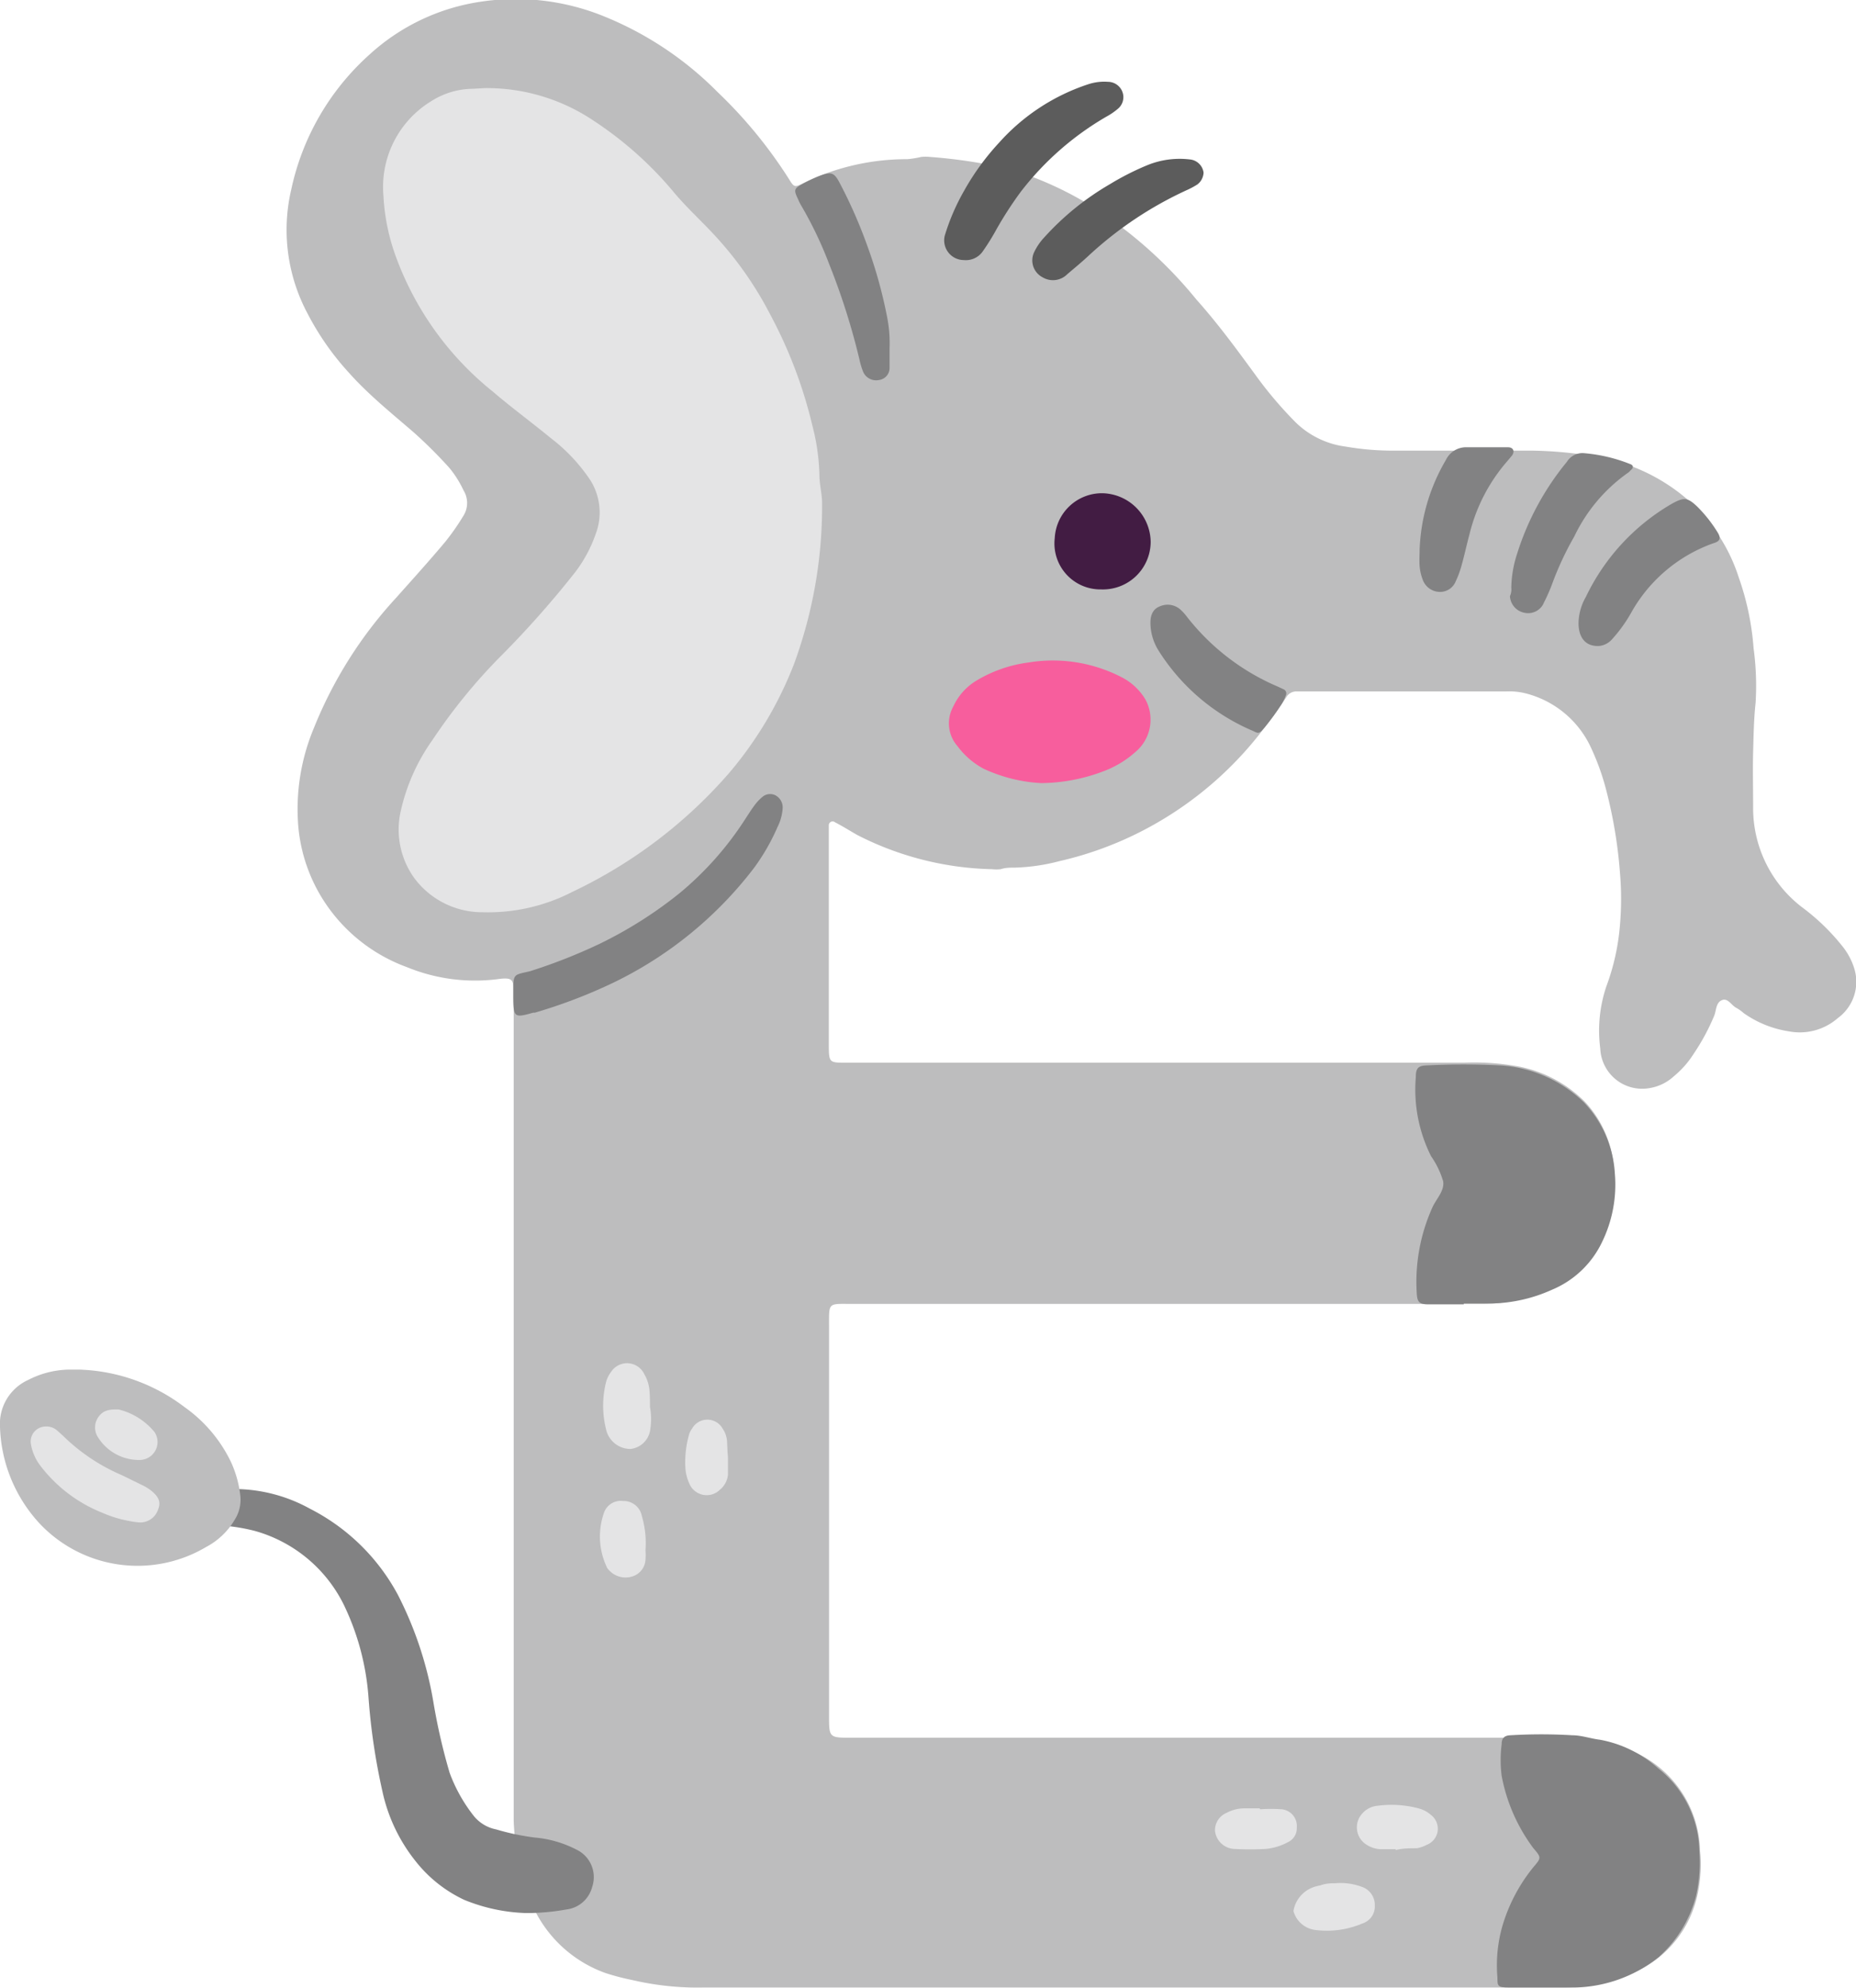 <svg xmlns="http://www.w3.org/2000/svg" viewBox="0 0 82.81 88.67"><defs><style>.cls-1{fill:#bdbdbe;}.cls-2{fill:#828283;}.cls-3{fill:#e4e4e5;}.cls-4{fill:#421c43;}.cls-5{fill:#5c5c5c;}.cls-6{fill:#f75e9d;}</style></defs><g id="圖層_2" data-name="圖層 2"><g id="OBJECTS"><path class="cls-1" d="M50.13,88.65H31.43a12.78,12.78,0,0,1-3.21-.33A10.53,10.53,0,0,1,27,88a5.66,5.66,0,0,1-3.43-3.48,10.69,10.69,0,0,1-.65-3.31c0-.55,0-1.1,0-1.66V44.94c0-.21,0-.42,0-.63,0-.64-.05-.73-.76-.63a8,8,0,0,1-4-.54,7.45,7.45,0,0,1-3.29-2.37,7.32,7.32,0,0,1-1.56-3.9,9.37,9.37,0,0,1,.7-4.41,19,19,0,0,1,3.64-5.77c.75-.84,1.51-1.68,2.23-2.54A10.58,10.58,0,0,0,20.68,23a1.07,1.07,0,0,0,0-1.13,4.69,4.69,0,0,0-.63-1,20.51,20.51,0,0,0-1.62-1.61c-1-.86-2-1.67-2.84-2.61A12.2,12.2,0,0,1,13.73,14,7.92,7.92,0,0,1,13,8.43a11.22,11.22,0,0,1,3.49-6,9.37,9.37,0,0,1,5-2.36,10.45,10.45,0,0,1,5.26.58A15.08,15.08,0,0,1,32,4.09,20.65,20.65,0,0,1,35.21,8c.22.36.25.36.63.17a10.49,10.49,0,0,1,4.64-1.07A4.2,4.2,0,0,0,41.1,7a1.89,1.89,0,0,1,.39,0,22.77,22.77,0,0,1,3.58.55A15.51,15.51,0,0,1,48.38,9a19.48,19.48,0,0,1,5,4.36c1,1.12,1.85,2.29,2.72,3.48a17.65,17.65,0,0,0,1.71,2,3.91,3.91,0,0,0,2.23,1.08,12.35,12.35,0,0,0,2.11.18c2.08,0,4.16,0,6.24,0a18.46,18.46,0,0,1,3,.3,8.38,8.38,0,0,1,3.44,1.51,7.74,7.74,0,0,1,2.75,3.85,12.11,12.11,0,0,1,.66,3.15,12.49,12.49,0,0,1,.09,2.44c-.08.74-.09,1.47-.11,2.2s0,1.63,0,2.45a5.57,5.57,0,0,0,2.16,4.45,9.61,9.61,0,0,1,1.81,1.74,3,3,0,0,1,.54,1A2,2,0,0,1,82,45.41,2.58,2.58,0,0,1,79.8,46a4.72,4.72,0,0,1-2-.81,1.86,1.86,0,0,0-.32-.23c-.23-.11-.38-.46-.65-.35s-.25.44-.34.68A9.6,9.6,0,0,1,75.57,47a4.22,4.22,0,0,1-.88,1,2.1,2.1,0,0,1-1.13.54,1.87,1.87,0,0,1-2.16-1.77A6.17,6.17,0,0,1,71.67,44a10.11,10.11,0,0,0,.61-2.76,13.47,13.47,0,0,0,0-2.29,20.75,20.75,0,0,0-.58-3.57,10.87,10.87,0,0,0-.7-2,4.4,4.4,0,0,0-3-2.47,3,3,0,0,0-.78-.07H57.85a.52.52,0,0,0-.46.26c-.23.35-.46.7-.71,1a16,16,0,0,1-5.58,4.89,15.64,15.64,0,0,1-3.83,1.42,8.72,8.72,0,0,1-2,.29c-.21,0-.41,0-.62.07a1.74,1.74,0,0,1-.39,0,13.84,13.84,0,0,1-6-1.52c-.32-.18-.63-.38-1-.57a.17.17,0,0,0-.28.14c0,.19,0,.37,0,.55v9.16c0,.91,0,.87.87.87H65.34a11,11,0,0,1,2.36.16,5.7,5.7,0,0,1,3,1.57A4.81,4.81,0,0,1,72,52.06a5.81,5.81,0,0,1-.16,2.27,4.77,4.77,0,0,1-3.07,3.35,7.76,7.76,0,0,1-2.7.48h-28c-1.14,0-1.08-.1-1.08,1V76.51c0,1,0,1,1,1H68.37c.55,0,1.11,0,1.66,0a6.46,6.46,0,0,1,2.68.55,4.94,4.94,0,0,1,3.14,4.46,6.27,6.27,0,0,1-.09,1.88,4.91,4.91,0,0,1-3.27,3.74,7.36,7.36,0,0,1-2.62.51H50.13Z"/><path class="cls-2" d="M68.87,88.65c-.52,0-1.05,0-1.57,0s-.48-.1-.49-.46a6.36,6.36,0,0,1,.24-2.34,7.52,7.52,0,0,1,1.36-2.56c.36-.42.37-.43,0-.86A7.79,7.79,0,0,1,67,79.21,5.57,5.57,0,0,1,67,77.8c0-.27.12-.39.39-.4a23.11,23.11,0,0,1,2.76,0c.41,0,.82.15,1.24.2A5.34,5.34,0,0,1,74,78.89a4.8,4.8,0,0,1,1.82,3.69,6.65,6.65,0,0,1-.15,2A5.53,5.53,0,0,1,74,87.3a6.19,6.19,0,0,1-3.7,1.35c-.47,0-.94,0-1.42,0Z"/><path class="cls-2" d="M65.31,58.18H63.74c-.42,0-.51-.1-.53-.52a8.09,8.09,0,0,1,.68-3.76c.17-.41.57-.77.5-1.21a3.85,3.85,0,0,0-.54-1.12,6.61,6.61,0,0,1-.68-3.52c0-.42.11-.52.52-.53a31.42,31.42,0,0,1,3.22,0,5.87,5.87,0,0,1,3.75,1.64,5,5,0,0,1,1.39,3.18,5.84,5.84,0,0,1-.57,3.06,4.31,4.31,0,0,1-2.24,2.13,6.85,6.85,0,0,1-2.67.61H65.31Z"/><path class="cls-2" d="M22.9,44.4v-.08c0-.92,0-.82.75-1a24.59,24.59,0,0,0,3.08-1.21,18.73,18.73,0,0,0,3.59-2.27,14.34,14.34,0,0,0,2.92-3.29c.14-.21.28-.44.44-.65a2.05,2.05,0,0,1,.32-.34.53.53,0,0,1,.59-.09.61.61,0,0,1,.33.59,2.19,2.19,0,0,1-.23.83,9.35,9.35,0,0,1-1.06,1.84,17.43,17.43,0,0,1-6.24,5.09,23.15,23.15,0,0,1-3.53,1.35l-.07,0c-.84.24-.88.21-.89-.67Z"/><path class="cls-2" d="M70.43,27.82a2.41,2.41,0,0,1,.33-1.2,9.56,9.56,0,0,1,3.85-4.16c.53-.29.69-.27,1.12.14a6.17,6.17,0,0,1,.92,1.17c.14.24.09.38-.2.46a6.81,6.81,0,0,0-3.66,3.08,6.52,6.52,0,0,1-.87,1.21.88.88,0,0,1-.54.29C70.79,28.86,70.44,28.49,70.43,27.82Z"/><path class="cls-2" d="M39.69,15.54c0,.29,0,.58,0,.87a.54.54,0,0,1-.47.54.63.63,0,0,1-.71-.37,3.24,3.24,0,0,1-.16-.53A30.66,30.66,0,0,0,37,11.79a17.48,17.48,0,0,0-1.21-2.55,2.31,2.31,0,0,1-.18-.35c-.21-.44-.19-.48.26-.72a6.51,6.51,0,0,1,.71-.33c.51-.19.64-.15.89.33A21.77,21.77,0,0,1,38.71,11a20.64,20.64,0,0,1,.88,3.19A6,6,0,0,1,39.69,15.54Z"/><path class="cls-2" d="M67.43,26.21a5.08,5.08,0,0,1,.25-1.48,12.19,12.19,0,0,1,2.23-4.13.82.82,0,0,1,.72-.39,7.11,7.11,0,0,1,2.13.5c.12.05.13.16,0,.26a.61.61,0,0,1-.17.15,7.35,7.35,0,0,0-2.35,2.81,13.81,13.81,0,0,0-1,2.15,7.91,7.91,0,0,1-.35.79.76.76,0,0,1-.83.47.8.8,0,0,1-.69-.75C67.44,26.44,67.44,26.28,67.43,26.21Z"/><path class="cls-2" d="M51.33,27.84v-.08c0-.3.1-.59.41-.71a.86.86,0,0,1,.95.16,2.35,2.35,0,0,1,.26.29A10.21,10.21,0,0,0,57,30.62l.28.13a.2.2,0,0,1,.09.27,2.06,2.06,0,0,1-.21.42c-.23.35-.47.69-.73,1s-.28.28-.53.16A9.23,9.23,0,0,1,51.68,29,2.36,2.36,0,0,1,51.33,27.84Z"/><path class="cls-2" d="M63.34,24.52a8.48,8.48,0,0,1,1.17-4,1,1,0,0,1,.95-.57c.61,0,1.21,0,1.82,0,.24,0,.32.18.18.37l-.2.24a7.74,7.74,0,0,0-1.69,3.25c-.13.48-.24,1-.37,1.45a4.17,4.17,0,0,1-.25.67.75.75,0,0,1-.75.47.82.82,0,0,1-.72-.54,2.16,2.16,0,0,1-.14-.61C63.32,25,63.34,24.76,63.34,24.52Z"/><path class="cls-3" d="M21.63,3.93a8.55,8.55,0,0,1,4.85,1.45,16.27,16.27,0,0,1,3.63,3.25c.51.6,1.09,1.14,1.63,1.71A15.93,15.93,0,0,1,34.35,14a20.46,20.46,0,0,1,1.9,5,9.48,9.48,0,0,1,.31,2.18c0,.45.13.88.12,1.33a20.42,20.42,0,0,1-1.25,7.1,17,17,0,0,1-2.89,4.86,21.41,21.41,0,0,1-7,5.31,8.21,8.21,0,0,1-4,.91,3.78,3.78,0,0,1-3.06-1.53,3.71,3.71,0,0,1-.63-2.84A8.73,8.73,0,0,1,19.3,33a24.88,24.88,0,0,1,3.09-3.78,43.08,43.08,0,0,0,3.29-3.72,6.06,6.06,0,0,0,.89-1.66,2.7,2.7,0,0,0-.23-2.42,7.8,7.8,0,0,0-1.78-1.89c-.85-.7-1.74-1.35-2.58-2.07a13.76,13.76,0,0,1-4.29-5.94,9.2,9.2,0,0,1-.58-2.77,4.48,4.48,0,0,1,2.12-4.23,3.5,3.5,0,0,1,1.86-.56Z"/><path class="cls-3" d="M59.58,84a2.71,2.71,0,0,1,1.18.16.85.85,0,0,1,.58.84.79.79,0,0,1-.54.79,4.06,4.06,0,0,1-2.15.29,1.16,1.16,0,0,1-.94-.84,1.37,1.37,0,0,1,.74-1,1.56,1.56,0,0,1,.45-.14C59.16,84,59.42,84,59.58,84Z"/><path class="cls-3" d="M62.27,82.48h-.71a1.26,1.26,0,0,1-.59-.2.91.91,0,0,1-.16-1.42,1,1,0,0,1,.61-.31,4.71,4.71,0,0,1,1.87.11,1.33,1.33,0,0,1,.55.29.77.77,0,0,1-.19,1.34,1.43,1.43,0,0,1-.44.15c-.31,0-.63,0-.94.08Z"/><path class="cls-3" d="M56.23,80.7a7.37,7.37,0,0,1,.94,0,.75.75,0,0,1,.69.82.68.68,0,0,1-.38.64,2.62,2.62,0,0,1-1,.31,13.49,13.49,0,0,1-1.42,0,.91.91,0,0,1-.85-.8.84.84,0,0,1,.52-.81,1.69,1.69,0,0,1,.76-.2h.71Z"/><path class="cls-3" d="M29,62.75a3.08,3.08,0,0,1,0,1.09,1,1,0,0,1-.87.79,1.12,1.12,0,0,1-1-.62,1,1,0,0,1-.08-.22,4.35,4.35,0,0,1,0-2.18,1.33,1.33,0,0,1,.21-.41.85.85,0,0,1,1.49.1,1.73,1.73,0,0,1,.23.74C29,62.28,29,62.51,29,62.75Z"/><path class="cls-3" d="M28.8,69.15a2.79,2.79,0,0,1,0,.42.83.83,0,0,1-.6.75A1,1,0,0,1,27.14,70a.35.35,0,0,1-.08-.13,3.19,3.19,0,0,1-.12-2.37.79.79,0,0,1,.85-.55.83.83,0,0,1,.85.68A4.29,4.29,0,0,1,28.8,69.15Z"/><path class="cls-3" d="M32.48,65c0,.25,0,.51,0,.78a1,1,0,0,1-.36.67.84.84,0,0,1-1.37-.29,2,2,0,0,1-.17-.68A4.55,4.55,0,0,1,30.74,64a.82.82,0,0,1,.14-.28.78.78,0,0,1,1.36,0,1.13,1.13,0,0,1,.2.59C32.45,64.54,32.46,64.78,32.48,65Z"/><path class="cls-4" d="M47.06,24A2.11,2.11,0,0,1,49.18,22a2.2,2.2,0,0,1,2.16,2.17,2.13,2.13,0,0,1-2.21,2.12A2.05,2.05,0,0,1,47.06,24Z"/><path class="cls-5" d="M43,11.6a.88.88,0,0,1-.85-1.08,9.66,9.66,0,0,1,.86-2,11.15,11.15,0,0,1,1.57-2.16,9.17,9.17,0,0,1,4-2.61,2.28,2.28,0,0,1,.86-.1.69.69,0,0,1,.65.48.67.67,0,0,1-.21.72,2.89,2.89,0,0,1-.51.35,13.12,13.12,0,0,0-3.83,3.36,16.64,16.64,0,0,0-1.07,1.65,10.37,10.37,0,0,1-.62,1A.92.92,0,0,1,43,11.6Z"/><path class="cls-5" d="M53.7,7.7a.7.7,0,0,1-.28.53,3.8,3.8,0,0,1-.49.26,16.63,16.63,0,0,0-4.31,2.87c-.33.31-.67.59-1,.87a.9.9,0,0,1-1.1.14.85.85,0,0,1-.37-1.14,2.61,2.61,0,0,1,.45-.65,12.2,12.2,0,0,1,2.93-2.37,12,12,0,0,1,1.68-.85,3.81,3.81,0,0,1,1.86-.25A.68.68,0,0,1,53.7,7.7Z"/><path class="cls-6" d="M46.46,34.93a6.9,6.9,0,0,1-2.59-.65,3.53,3.53,0,0,1-1.15-1,1.54,1.54,0,0,1-.19-1.76,2.63,2.63,0,0,1,1-1.14,6,6,0,0,1,2.36-.83,6.68,6.68,0,0,1,4.12.64,2.63,2.63,0,0,1,1.09,1,1.88,1.88,0,0,1-.45,2.36,4.46,4.46,0,0,1-1.26.79A8,8,0,0,1,46.46,34.93Z"/><path class="cls-2" d="M23.46,85.33a7.88,7.88,0,0,1-2.75-.59A6,6,0,0,1,18.53,83a7.51,7.51,0,0,1-1.47-3.11,28.36,28.36,0,0,1-.62-4.2,11.39,11.39,0,0,0-1.09-4.09,6.32,6.32,0,0,0-4-3.32,8.54,8.54,0,0,0-2-.26c-.24,0-.47,0-.71,0a.69.69,0,0,1-.49-.23.56.56,0,0,1,.08-.88,2.53,2.53,0,0,1,.95-.38,7,7,0,0,1,4.64.76,9.17,9.17,0,0,1,3.94,3.86A16.43,16.43,0,0,1,19.35,76a26.78,26.78,0,0,0,.71,3.07A7,7,0,0,0,21.14,81a1.71,1.71,0,0,0,1,.6,10.94,10.94,0,0,0,1.7.36,5,5,0,0,1,1.88.54,1.36,1.36,0,0,1,.7,1.67,1.35,1.35,0,0,1-1.15,1A9.82,9.82,0,0,1,23.46,85.33Z"/><path class="cls-1" d="M3.55,61.09a8.17,8.17,0,0,1,4.68,1.67A6.36,6.36,0,0,1,10.3,65.2a4.88,4.88,0,0,1,.43,1.59,1.67,1.67,0,0,1-.26,1A3.21,3.21,0,0,1,9.2,69a6,6,0,0,1-7.39-1A6.63,6.63,0,0,1,0,63.65a2.15,2.15,0,0,1,1.26-2.1,4.12,4.12,0,0,1,2-.46Z"/><path class="cls-3" d="M2,63.63a.74.74,0,0,1,.52.15l.29.26A8.49,8.49,0,0,0,5.44,65.8l.92.45a2.06,2.06,0,0,1,.4.25c.33.27.42.51.3.81a.84.84,0,0,1-.92.59,5.52,5.52,0,0,1-1.59-.43,6.5,6.5,0,0,1-2.77-2.12,2.2,2.2,0,0,1-.4-.93A.67.67,0,0,1,2,63.63Z"/><path class="cls-3" d="M5.3,62.87a3,3,0,0,1,1.59,1,.8.8,0,0,1-.66,1.25,2.15,2.15,0,0,1-1.85-1,.8.8,0,0,1,0-.9C4.58,62.92,4.85,62.85,5.3,62.87Z"/></g></g></svg>